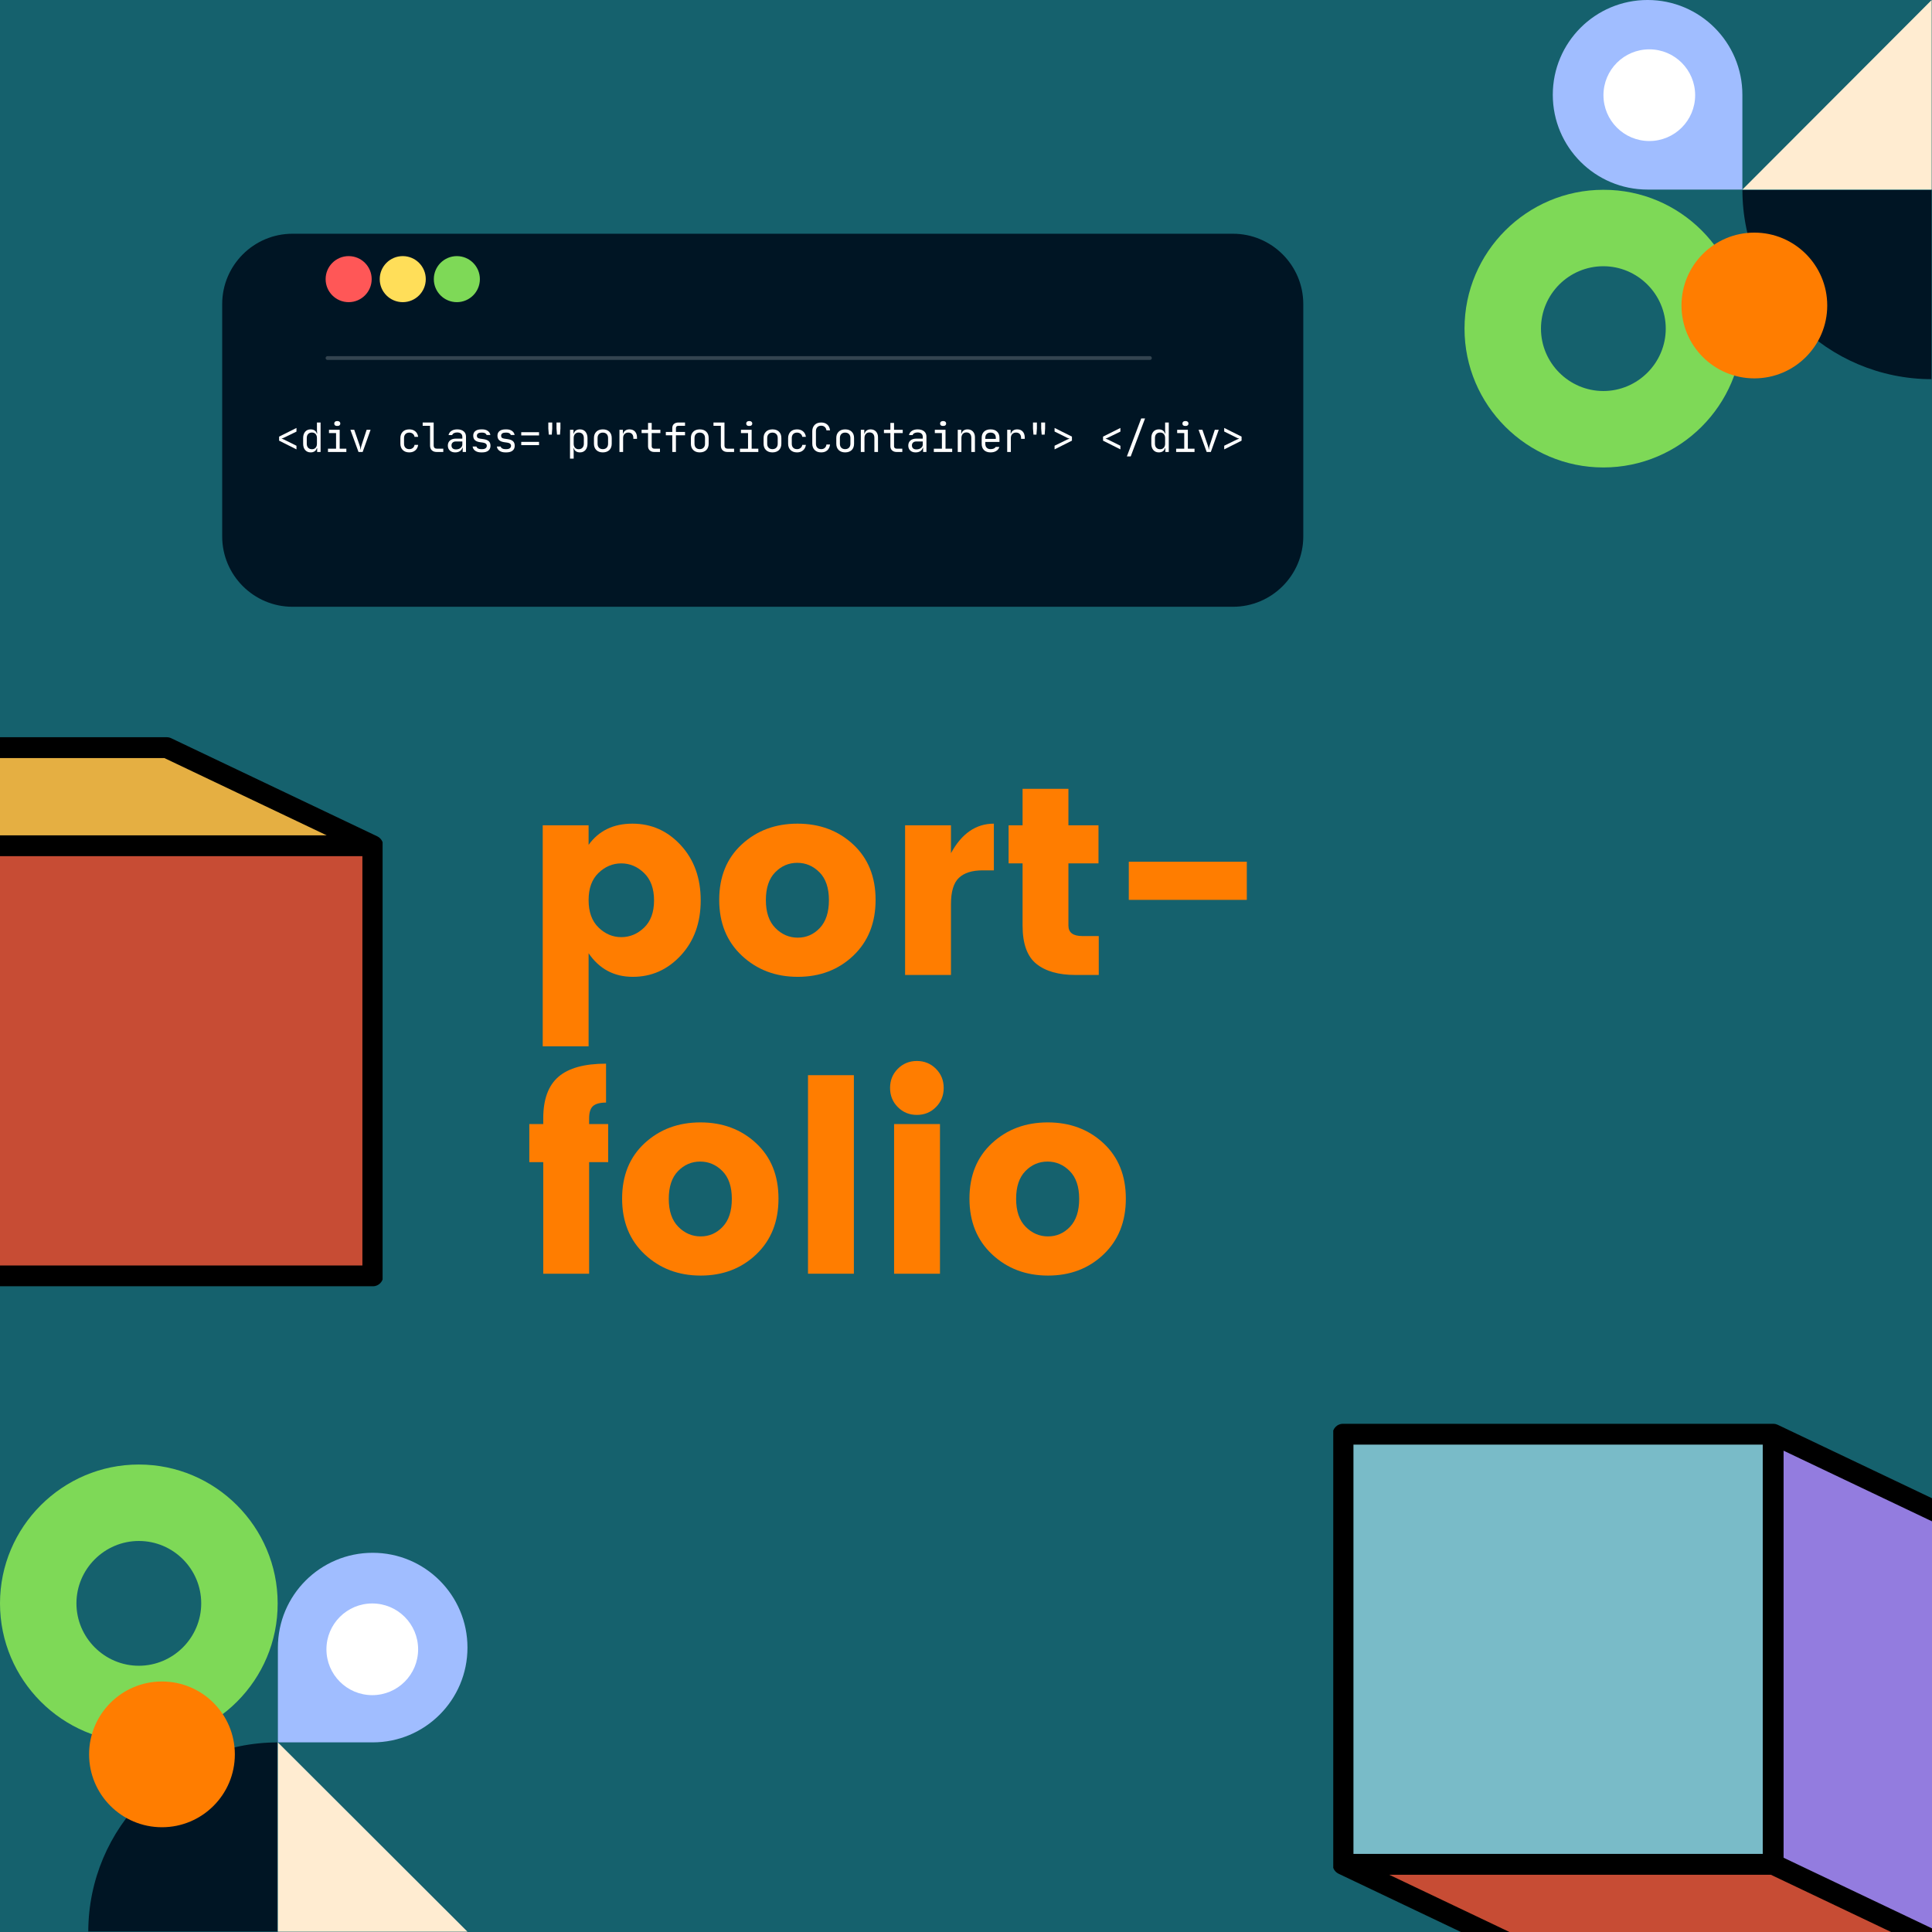 <svg xmlns="http://www.w3.org/2000/svg" xmlns:xlink="http://www.w3.org/1999/xlink" width="1080" zoomAndPan="magnify" viewBox="0 0 810 810" height="1080" preserveAspectRatio="xMidYMid meet" version="1.0"><defs><filter x="0%" y="0%" width="100%" height="100%" id="db1666d362"><feColorMatrix values="0 0 0 0 1 0 0 0 0 1 0 0 0 0 1 0 0 0 1 0" color-interpolation-filters="sRGB"/></filter><g/><clipPath id="bff72bc2d8"><path d="M 614.008 79.484 L 730.508 79.484 L 730.508 195.984 L 614.008 195.984 Z M 614.008 79.484 " clip-rule="nonzero"/></clipPath><clipPath id="71e90dd712"><path d="M 730.508 137.777 C 730.508 169.828 704.352 195.984 672.215 195.984 C 640.168 195.984 614.008 169.828 614.008 137.777 C 614.008 105.645 640.168 79.574 672.215 79.574 C 704.352 79.484 730.508 105.645 730.508 137.777 Z M 646.059 137.777 C 646.059 152.156 657.836 163.938 672.215 163.938 C 686.594 163.938 698.375 152.156 698.375 137.777 C 698.375 123.398 686.594 111.621 672.215 111.621 C 657.836 111.621 646.059 123.312 646.059 137.777 Z M 646.059 137.777 " clip-rule="nonzero"/></clipPath><clipPath id="8585093968"><path d="M 651.016 0 L 730.508 0 L 730.508 79.488 L 651.016 79.488 Z M 651.016 0 " clip-rule="nonzero"/></clipPath><clipPath id="fd5cf7b579"><path d="M 690.758 -0.004 C 668.809 -0.004 651.016 17.789 651.016 39.738 C 651.016 61.688 668.809 79.48 690.758 79.48 L 730.5 79.48 L 730.5 39.738 C 730.508 17.789 712.707 -0.004 690.758 -0.004 Z M 690.758 -0.004 " clip-rule="nonzero"/></clipPath><clipPath id="d6b55d7c98"><path d="M 730.508 79.711 L 809.777 79.711 L 809.777 158.977 L 730.508 158.977 Z M 730.508 79.711 " clip-rule="nonzero"/></clipPath><clipPath id="163884f648"><path d="M 730.508 0 L 809.871 0 L 809.871 79.484 L 730.508 79.484 Z M 730.508 0 " clip-rule="nonzero"/></clipPath><clipPath id="9e77e0bf7b"><path d="M 809.871 -0.008 L 809.871 79.484 L 730.508 79.484 Z M 809.871 -0.008 " clip-rule="nonzero"/></clipPath><clipPath id="c4f4bed8cd"><path d="M 672.258 20.684 L 710.699 20.684 L 710.699 59.125 L 672.258 59.125 Z M 672.258 20.684 " clip-rule="nonzero"/></clipPath><clipPath id="75d7044f53"><path d="M 672.258 39.906 C 672.258 50.52 680.863 59.125 691.48 59.125 C 702.094 59.125 710.699 50.52 710.699 39.906 C 710.699 29.289 702.094 20.684 691.48 20.684 C 680.863 20.684 672.258 29.289 672.258 39.906 Z M 672.258 39.906 " clip-rule="nonzero"/></clipPath><clipPath id="c15e2f00de"><path d="M 704.973 97.523 L 766.078 97.523 L 766.078 158.633 L 704.973 158.633 Z M 704.973 97.523 " clip-rule="nonzero"/></clipPath><clipPath id="7eb66374c6"><path d="M 704.973 128.078 C 704.973 144.953 718.648 158.633 735.523 158.633 C 752.398 158.633 766.078 144.953 766.078 128.078 C 766.078 111.203 752.398 97.523 735.523 97.523 C 718.648 97.523 704.973 111.203 704.973 128.078 Z M 704.973 128.078 " clip-rule="nonzero"/></clipPath><clipPath id="7cfbfc9b84"><path d="M 93.156 97.996 L 546.461 97.996 L 546.461 254.391 L 93.156 254.391 Z M 93.156 97.996 " clip-rule="nonzero"/></clipPath><clipPath id="ef479dd2c2"><path d="M 516.93 254.391 L 122.629 254.391 C 106.387 254.391 93.156 241.16 93.156 224.918 L 93.156 127.469 C 93.156 111.23 106.387 97.996 122.629 97.996 L 516.93 97.996 C 533.172 97.996 546.406 111.23 546.406 127.469 L 546.406 224.918 C 546.406 241.16 533.172 254.391 516.93 254.391 Z M 516.93 254.391 " clip-rule="nonzero"/></clipPath><mask id="ea37a4e2d2"><g filter="url(#db1666d362)"><rect x="-81" width="972" fill="#000000" y="-81" height="972" fill-opacity="0.2"/></g></mask><clipPath id="d444507fc2"><path d="M 0.32 0.281 L 347.359 0.281 L 347.359 1.961 L 0.32 1.961 Z M 0.32 0.281 " clip-rule="nonzero"/></clipPath><clipPath id="b3a0c1f52b"><rect x="0" width="348" y="0" height="2"/></clipPath><clipPath id="81ec128044"><path d="M 136.52 107.375 L 155.828 107.375 L 155.828 126.68 L 136.52 126.68 Z M 136.52 107.375 " clip-rule="nonzero"/></clipPath><clipPath id="e692f0f350"><path d="M 146.172 107.375 C 140.844 107.375 136.52 111.695 136.52 117.027 C 136.52 122.359 140.844 126.68 146.172 126.68 C 151.504 126.68 155.828 122.359 155.828 117.027 C 155.828 111.695 151.504 107.375 146.172 107.375 Z M 146.172 107.375 " clip-rule="nonzero"/></clipPath><clipPath id="27c00b3417"><path d="M 159.203 107.375 L 178.508 107.375 L 178.508 126.68 L 159.203 126.68 Z M 159.203 107.375 " clip-rule="nonzero"/></clipPath><clipPath id="d709fb9956"><path d="M 168.855 107.375 C 163.523 107.375 159.203 111.695 159.203 117.027 C 159.203 122.359 163.523 126.68 168.855 126.68 C 174.188 126.68 178.508 122.359 178.508 117.027 C 178.508 111.695 174.188 107.375 168.855 107.375 Z M 168.855 107.375 " clip-rule="nonzero"/></clipPath><clipPath id="a0a60f49e3"><path d="M 181.883 107.375 L 201.191 107.375 L 201.191 126.68 L 181.883 126.68 Z M 181.883 107.375 " clip-rule="nonzero"/></clipPath><clipPath id="4625fdabaf"><path d="M 191.539 107.375 C 186.207 107.375 181.883 111.695 181.883 117.027 C 181.883 122.359 186.207 126.68 191.539 126.68 C 196.867 126.68 201.191 122.359 201.191 117.027 C 201.191 111.695 196.867 107.375 191.539 107.375 Z M 191.539 107.375 " clip-rule="nonzero"/></clipPath><clipPath id="32b9a08c62"><path d="M 0 614.008 L 116.5 614.008 L 116.5 730.508 L 0 730.508 Z M 0 614.008 " clip-rule="nonzero"/></clipPath><clipPath id="9b5f235935"><path d="M 58.207 730.508 C 26.156 730.508 0 704.352 0 672.215 C 0 640.168 26.156 614.008 58.207 614.008 C 90.34 614.008 116.41 640.168 116.41 672.215 C 116.5 704.352 90.34 730.508 58.207 730.508 Z M 58.207 646.059 C 43.828 646.059 32.047 657.836 32.047 672.215 C 32.047 686.594 43.828 698.375 58.207 698.375 C 72.586 698.375 84.363 686.594 84.363 672.215 C 84.363 657.836 72.672 646.059 58.207 646.059 Z M 58.207 646.059 " clip-rule="nonzero"/></clipPath><clipPath id="997dc43b2d"><path d="M 116.496 651.016 L 195.988 651.016 L 195.988 730.508 L 116.496 730.508 Z M 116.496 651.016 " clip-rule="nonzero"/></clipPath><clipPath id="38d927b7b8"><path d="M 195.988 690.758 C 195.988 668.809 178.195 651.016 156.246 651.016 C 134.297 651.016 116.504 668.809 116.504 690.758 L 116.504 730.5 L 156.246 730.5 C 178.195 730.508 195.988 712.707 195.988 690.758 Z M 195.988 690.758 " clip-rule="nonzero"/></clipPath><clipPath id="863799b3d2"><path d="M 37.008 730.508 L 116.273 730.508 L 116.273 809.777 L 37.008 809.777 Z M 37.008 730.508 " clip-rule="nonzero"/></clipPath><clipPath id="86ca5c7565"><path d="M 116.5 730.508 L 196 730.508 L 196 809.871 L 116.5 809.871 Z M 116.5 730.508 " clip-rule="nonzero"/></clipPath><clipPath id="8e270d1fa1"><path d="M 195.992 809.871 L 116.5 809.871 L 116.5 730.508 Z M 195.992 809.871 " clip-rule="nonzero"/></clipPath><clipPath id="dbe7743ab8"><path d="M 136.859 672.258 L 175.301 672.258 L 175.301 710.699 L 136.859 710.699 Z M 136.859 672.258 " clip-rule="nonzero"/></clipPath><clipPath id="bf177c02c3"><path d="M 156.078 672.258 C 145.465 672.258 136.859 680.863 136.859 691.48 C 136.859 702.094 145.465 710.699 156.078 710.699 C 166.695 710.699 175.301 702.094 175.301 691.48 C 175.301 680.863 166.695 672.258 156.078 672.258 Z M 156.078 672.258 " clip-rule="nonzero"/></clipPath><clipPath id="77a9a89245"><path d="M 37.352 704.973 L 98.461 704.973 L 98.461 766.078 L 37.352 766.078 Z M 37.352 704.973 " clip-rule="nonzero"/></clipPath><clipPath id="ba47c080ca"><path d="M 67.906 704.973 C 51.031 704.973 37.352 718.648 37.352 735.523 C 37.352 752.398 51.031 766.078 67.906 766.078 C 84.781 766.078 98.461 752.398 98.461 735.523 C 98.461 718.648 84.781 704.973 67.906 704.973 Z M 67.906 704.973 " clip-rule="nonzero"/></clipPath><clipPath id="7fc48f4d92"><path d="M 558.969 596.945 L 810 596.945 L 810 810 L 558.969 810 Z M 558.969 596.945 " clip-rule="nonzero"/></clipPath><clipPath id="04fc6cbfb2"><path d="M 0 309.012 L 160.406 309.012 L 160.406 539.262 L 0 539.262 Z M 0 309.012 " clip-rule="nonzero"/></clipPath></defs><rect x="-81" width="972" fill="#ffffff" y="-81" height="972" fill-opacity="1"/><rect x="-81" width="972" fill="#15616d" y="-81" height="972" fill-opacity="1"/><g clip-path="url(#bff72bc2d8)"><g clip-path="url(#71e90dd712)"><path fill="#7ed957" d="M 614.008 195.984 L 614.008 79.484 L 730.508 79.484 L 730.508 195.984 Z M 614.008 195.984 " fill-opacity="1" fill-rule="nonzero"/></g></g><g clip-path="url(#8585093968)"><g clip-path="url(#fd5cf7b579)"><path fill="#a0bdff" d="M 651.016 -0.004 L 730.508 -0.004 L 730.508 79.488 L 651.016 79.488 Z M 651.016 -0.004 " fill-opacity="1" fill-rule="nonzero"/></g></g><g clip-path="url(#d6b55d7c98)"><path fill="#001524" d="M 730.508 79.488 C 730.508 123.387 766.098 158.977 810 158.977 L 810 79.488 Z M 730.508 79.488 " fill-opacity="1" fill-rule="nonzero"/></g><g clip-path="url(#163884f648)"><g clip-path="url(#9e77e0bf7b)"><path fill="#ffecd1" d="M 730.508 79.484 L 730.508 -0.039 L 809.871 -0.039 L 809.871 79.484 Z M 730.508 79.484 " fill-opacity="1" fill-rule="nonzero"/></g></g><g clip-path="url(#c4f4bed8cd)"><g clip-path="url(#75d7044f53)"><path fill="#ffffff" d="M 672.258 59.125 L 672.258 20.684 L 710.699 20.684 L 710.699 59.125 Z M 672.258 59.125 " fill-opacity="1" fill-rule="nonzero"/></g></g><g clip-path="url(#c15e2f00de)"><g clip-path="url(#7eb66374c6)"><path fill="#ff7d00" d="M 704.973 158.633 L 704.973 97.523 L 766.078 97.523 L 766.078 158.633 Z M 704.973 158.633 " fill-opacity="1" fill-rule="nonzero"/></g></g><g clip-path="url(#7cfbfc9b84)"><g clip-path="url(#ef479dd2c2)"><path fill="#001524" d="M 93.156 97.996 L 546.461 97.996 L 546.461 254.391 L 93.156 254.391 Z M 93.156 97.996 " fill-opacity="1" fill-rule="nonzero"/></g></g><g mask="url(#ea37a4e2d2)"><g transform="matrix(1, 0, 0, 1, 136, 149)"><g clip-path="url(#b3a0c1f52b)"><g clip-path="url(#d444507fc2)"><path stroke-linecap="round" transform="matrix(0.529, 0, 0, 0.529, 0.52, 0.321)" fill="none" stroke-linejoin="miter" d="M 1.498 1.496 L 653.281 1.496 " stroke="#ffffff" stroke-width="3" stroke-opacity="1" stroke-miterlimit="4"/></g></g></g></g><g clip-path="url(#81ec128044)"><g clip-path="url(#e692f0f350)"><path fill="#ff5757" d="M 136.52 107.375 L 155.828 107.375 L 155.828 126.68 L 136.52 126.68 Z M 136.52 107.375 " fill-opacity="1" fill-rule="nonzero"/></g></g><g clip-path="url(#27c00b3417)"><g clip-path="url(#d709fb9956)"><path fill="#ffde59" d="M 159.203 107.375 L 178.508 107.375 L 178.508 126.68 L 159.203 126.68 Z M 159.203 107.375 " fill-opacity="1" fill-rule="nonzero"/></g></g><g clip-path="url(#a0a60f49e3)"><g clip-path="url(#4625fdabaf)"><path fill="#7ed957" d="M 181.883 107.375 L 201.191 107.375 L 201.191 126.68 L 181.883 126.68 Z M 181.883 107.375 " fill-opacity="1" fill-rule="nonzero"/></g></g><g fill="#ffffff" fill-opacity="1"><g transform="translate(105.416, 189.496)"><g/></g></g><g fill="#ffffff" fill-opacity="1"><g transform="translate(115.578, 189.496)"><g><path d="M 1.438 -6.438 L 8.719 -10.078 L 8.719 -8.547 L 3.469 -6 C 3.332 -5.926 3.207 -5.867 3.094 -5.828 C 2.988 -5.785 2.895 -5.75 2.812 -5.719 C 2.707 -5.688 2.617 -5.664 2.547 -5.656 L 2.547 -5.531 C 2.617 -5.52 2.707 -5.504 2.812 -5.484 C 2.895 -5.461 2.988 -5.426 3.094 -5.375 C 3.207 -5.332 3.332 -5.281 3.469 -5.219 L 8.719 -2.609 L 8.719 -1.094 L 1.438 -4.75 Z M 1.438 -6.438 "/></g></g></g><g fill="#ffffff" fill-opacity="1"><g transform="translate(125.738, 189.496)"><g><path d="M 1.359 -5.844 C 1.359 -6.406 1.43 -6.91 1.578 -7.359 C 1.734 -7.816 1.945 -8.203 2.219 -8.516 C 2.488 -8.828 2.816 -9.066 3.203 -9.234 C 3.586 -9.398 4.016 -9.484 4.484 -9.484 C 5.172 -9.484 5.738 -9.328 6.188 -9.016 C 6.645 -8.703 6.945 -8.266 7.094 -7.703 L 7.234 -7.703 C 7.223 -7.898 7.211 -8.094 7.203 -8.281 C 7.18 -8.445 7.164 -8.625 7.156 -8.812 C 7.145 -9 7.141 -9.164 7.141 -9.312 L 7.141 -12.359 L 8.672 -12.359 L 8.672 0 L 7.234 0 L 7.234 -1.609 L 7.094 -1.609 C 6.945 -1.047 6.645 -0.609 6.188 -0.297 C 5.738 0.016 5.172 0.172 4.484 0.172 C 4.016 0.172 3.586 0.086 3.203 -0.078 C 2.816 -0.254 2.488 -0.492 2.219 -0.797 C 1.945 -1.109 1.734 -1.488 1.578 -1.938 C 1.43 -2.395 1.359 -2.906 1.359 -3.469 Z M 5.062 -1.156 C 5.695 -1.156 6.203 -1.363 6.578 -1.781 C 6.953 -2.195 7.141 -2.758 7.141 -3.469 L 7.141 -5.844 C 7.141 -6.551 6.953 -7.113 6.578 -7.531 C 6.203 -7.945 5.695 -8.156 5.062 -8.156 C 4.375 -8.156 3.836 -7.953 3.453 -7.547 C 3.066 -7.141 2.875 -6.57 2.875 -5.844 L 2.875 -3.469 C 2.875 -2.758 3.066 -2.195 3.453 -1.781 C 3.848 -1.363 4.383 -1.156 5.062 -1.156 Z M 5.062 -1.156 "/></g></g></g><g fill="#ffffff" fill-opacity="1"><g transform="translate(135.898, 189.496)"><g><path d="M 1.609 0 L 1.609 -1.391 L 5 -1.391 L 5 -7.922 L 2.031 -7.922 L 2.031 -9.312 L 6.516 -9.312 L 6.516 -1.391 L 9.312 -1.391 L 9.312 0 Z M 5.328 -12.953 L 5.672 -12.953 C 6.004 -12.953 6.27 -12.852 6.469 -12.656 C 6.676 -12.469 6.781 -12.223 6.781 -11.922 C 6.781 -11.617 6.676 -11.375 6.469 -11.188 C 6.27 -11.008 6.004 -10.922 5.672 -10.922 L 5.328 -10.922 C 5.004 -10.922 4.738 -11.008 4.531 -11.188 C 4.332 -11.363 4.234 -11.609 4.234 -11.922 C 4.234 -12.223 4.332 -12.469 4.531 -12.656 C 4.738 -12.852 5.004 -12.953 5.328 -12.953 Z M 5.328 -12.953 "/></g></g></g><g fill="#ffffff" fill-opacity="1"><g transform="translate(146.058, 189.496)"><g><path d="M 0.844 -9.312 L 2.453 -9.312 L 4.719 -2.734 C 4.812 -2.473 4.879 -2.242 4.922 -2.047 C 4.973 -1.848 5.008 -1.68 5.031 -1.547 C 5.051 -1.367 5.062 -1.219 5.062 -1.094 L 5.219 -1.094 C 5.207 -1.219 5.211 -1.367 5.234 -1.547 C 5.254 -1.68 5.281 -1.848 5.312 -2.047 C 5.352 -2.242 5.414 -2.473 5.5 -2.734 L 7.656 -9.312 L 9.312 -9.312 L 5.984 0 L 4.25 0 Z M 0.844 -9.312 "/></g></g></g><g fill="#ffffff" fill-opacity="1"><g transform="translate(156.218, 189.496)"><g/></g></g><g fill="#ffffff" fill-opacity="1"><g transform="translate(166.378, 189.496)"><g><path d="M 5.219 0.172 C 4.645 0.172 4.129 0.086 3.672 -0.078 C 3.211 -0.254 2.82 -0.5 2.5 -0.812 C 2.176 -1.125 1.926 -1.504 1.75 -1.953 C 1.57 -2.41 1.484 -2.914 1.484 -3.469 L 1.484 -5.844 C 1.484 -6.395 1.57 -6.895 1.75 -7.344 C 1.926 -7.801 2.176 -8.188 2.5 -8.5 C 2.82 -8.82 3.211 -9.066 3.672 -9.234 C 4.129 -9.398 4.645 -9.484 5.219 -9.484 C 6.25 -9.484 7.094 -9.203 7.75 -8.641 C 8.406 -8.086 8.801 -7.32 8.938 -6.344 L 7.422 -6.344 C 7.336 -6.895 7.094 -7.328 6.688 -7.641 C 6.289 -7.961 5.801 -8.125 5.219 -8.125 C 4.539 -8.125 4.004 -7.922 3.609 -7.516 C 3.211 -7.109 3.016 -6.551 3.016 -5.844 L 3.016 -3.469 C 3.016 -2.758 3.207 -2.203 3.594 -1.797 C 3.988 -1.391 4.531 -1.188 5.219 -1.188 C 5.801 -1.188 6.289 -1.348 6.688 -1.672 C 7.094 -1.992 7.336 -2.426 7.422 -2.969 L 8.938 -2.969 C 8.789 -1.977 8.383 -1.207 7.719 -0.656 C 7.062 -0.102 6.227 0.172 5.219 0.172 Z M 5.219 0.172 "/></g></g></g><g fill="#ffffff" fill-opacity="1"><g transform="translate(176.538, 189.496)"><g><path d="M 5.281 -12.359 L 5.281 -2.703 C 5.281 -2.285 5.395 -1.961 5.625 -1.734 C 5.852 -1.504 6.164 -1.391 6.562 -1.391 L 9.312 -1.391 L 9.312 0 L 6.562 0 C 5.688 0 5 -0.238 4.5 -0.719 C 4.008 -1.195 3.766 -1.859 3.766 -2.703 L 3.766 -10.969 L 0.672 -10.969 L 0.672 -12.359 Z M 5.281 -12.359 "/></g></g></g><g fill="#ffffff" fill-opacity="1"><g transform="translate(186.698, 189.496)"><g><path d="M 1.062 -2.703 C 1.062 -3.148 1.141 -3.551 1.297 -3.906 C 1.453 -4.258 1.672 -4.562 1.953 -4.812 C 2.242 -5.062 2.594 -5.254 3 -5.391 C 3.406 -5.523 3.863 -5.594 4.375 -5.594 L 7.141 -5.594 L 7.141 -6.344 C 7.141 -6.926 6.953 -7.379 6.578 -7.703 C 6.203 -8.023 5.66 -8.188 4.953 -8.188 C 4.43 -8.188 3.984 -8.086 3.609 -7.891 C 3.242 -7.703 3 -7.438 2.875 -7.094 L 1.359 -7.094 C 1.516 -7.832 1.914 -8.414 2.562 -8.844 C 3.219 -9.27 4.023 -9.484 4.984 -9.484 C 6.129 -9.484 7.031 -9.211 7.688 -8.672 C 8.344 -8.141 8.672 -7.395 8.672 -6.438 L 8.672 0 L 7.281 0 L 7.281 -1.781 L 7.141 -1.781 C 6.992 -1.176 6.648 -0.695 6.109 -0.344 C 5.566 0 4.906 0.172 4.125 0.172 C 3.195 0.172 2.453 -0.086 1.891 -0.609 C 1.336 -1.129 1.062 -1.828 1.062 -2.703 Z M 4.469 -1.078 C 4.852 -1.078 5.207 -1.129 5.531 -1.234 C 5.863 -1.336 6.145 -1.484 6.375 -1.672 C 6.613 -1.859 6.801 -2.07 6.938 -2.312 C 7.07 -2.562 7.141 -2.836 7.141 -3.141 L 7.141 -4.406 L 4.406 -4.406 C 3.844 -4.406 3.398 -4.254 3.078 -3.953 C 2.754 -3.66 2.594 -3.258 2.594 -2.75 C 2.594 -2.227 2.754 -1.816 3.078 -1.516 C 3.41 -1.223 3.875 -1.078 4.469 -1.078 Z M 4.469 -1.078 "/></g></g></g><g fill="#ffffff" fill-opacity="1"><g transform="translate(196.858, 189.496)"><g><path d="M 4.828 0.172 C 3.848 0.172 3.035 -0.051 2.391 -0.5 C 1.754 -0.945 1.391 -1.539 1.297 -2.281 L 2.906 -2.281 C 2.977 -1.957 3.188 -1.691 3.531 -1.484 C 3.883 -1.285 4.316 -1.188 4.828 -1.188 L 5.297 -1.188 C 5.91 -1.188 6.383 -1.312 6.719 -1.562 C 7.062 -1.82 7.234 -2.164 7.234 -2.594 C 7.234 -3.32 6.711 -3.766 5.672 -3.922 L 4.266 -4.125 C 3.348 -4.27 2.664 -4.562 2.219 -5 C 1.77 -5.438 1.547 -6.051 1.547 -6.844 C 1.547 -7.676 1.836 -8.32 2.422 -8.781 C 3.016 -9.25 3.844 -9.484 4.906 -9.484 L 5.391 -9.484 C 5.836 -9.484 6.254 -9.426 6.641 -9.312 C 7.023 -9.195 7.363 -9.035 7.656 -8.828 C 7.945 -8.617 8.188 -8.367 8.375 -8.078 C 8.562 -7.797 8.68 -7.477 8.734 -7.125 L 7.125 -7.125 C 7.062 -7.426 6.867 -7.664 6.547 -7.844 C 6.234 -8.031 5.848 -8.125 5.391 -8.125 L 4.906 -8.125 C 4.332 -8.125 3.883 -8.008 3.562 -7.781 C 3.238 -7.562 3.078 -7.227 3.078 -6.781 C 3.078 -6.414 3.188 -6.141 3.406 -5.953 C 3.633 -5.766 3.992 -5.641 4.484 -5.578 L 5.891 -5.375 C 6.898 -5.227 7.633 -4.93 8.094 -4.484 C 8.551 -4.047 8.781 -3.422 8.781 -2.609 C 8.781 -1.734 8.477 -1.051 7.875 -0.562 C 7.27 -0.07 6.41 0.172 5.297 0.172 Z M 4.828 0.172 "/></g></g></g><g fill="#ffffff" fill-opacity="1"><g transform="translate(207.018, 189.496)"><g><path d="M 4.828 0.172 C 3.848 0.172 3.035 -0.051 2.391 -0.5 C 1.754 -0.945 1.391 -1.539 1.297 -2.281 L 2.906 -2.281 C 2.977 -1.957 3.188 -1.691 3.531 -1.484 C 3.883 -1.285 4.316 -1.188 4.828 -1.188 L 5.297 -1.188 C 5.91 -1.188 6.383 -1.312 6.719 -1.562 C 7.062 -1.82 7.234 -2.164 7.234 -2.594 C 7.234 -3.32 6.711 -3.766 5.672 -3.922 L 4.266 -4.125 C 3.348 -4.27 2.664 -4.562 2.219 -5 C 1.77 -5.438 1.547 -6.051 1.547 -6.844 C 1.547 -7.676 1.836 -8.32 2.422 -8.781 C 3.016 -9.25 3.844 -9.484 4.906 -9.484 L 5.391 -9.484 C 5.836 -9.484 6.254 -9.426 6.641 -9.312 C 7.023 -9.195 7.363 -9.035 7.656 -8.828 C 7.945 -8.617 8.188 -8.367 8.375 -8.078 C 8.562 -7.797 8.68 -7.477 8.734 -7.125 L 7.125 -7.125 C 7.062 -7.426 6.867 -7.664 6.547 -7.844 C 6.234 -8.031 5.848 -8.125 5.391 -8.125 L 4.906 -8.125 C 4.332 -8.125 3.883 -8.008 3.562 -7.781 C 3.238 -7.562 3.078 -7.227 3.078 -6.781 C 3.078 -6.414 3.188 -6.141 3.406 -5.953 C 3.633 -5.766 3.992 -5.641 4.484 -5.578 L 5.891 -5.375 C 6.898 -5.227 7.633 -4.93 8.094 -4.484 C 8.551 -4.047 8.781 -3.422 8.781 -2.609 C 8.781 -1.734 8.477 -1.051 7.875 -0.562 C 7.27 -0.07 6.41 0.172 5.297 0.172 Z M 4.828 0.172 "/></g></g></g><g fill="#ffffff" fill-opacity="1"><g transform="translate(217.178, 189.496)"><g><path d="M 1.359 -4.234 L 8.812 -4.234 L 8.812 -2.875 L 1.359 -2.875 Z M 1.359 -6.938 L 1.359 -8.297 L 8.812 -8.297 L 8.812 -6.938 Z M 1.359 -6.938 "/></g></g></g><g fill="#ffffff" fill-opacity="1"><g transform="translate(227.338, 189.496)"><g><path d="M 5.984 -12.359 L 7.625 -12.359 L 7.625 -9.828 L 7.438 -7.281 L 6.188 -7.281 L 5.984 -9.828 Z M 2.547 -9.828 L 2.547 -12.359 L 4.188 -12.359 L 4.188 -9.828 L 4 -7.281 L 2.75 -7.281 Z M 2.547 -9.828 "/></g></g></g><g fill="#ffffff" fill-opacity="1"><g transform="translate(237.498, 189.496)"><g><path d="M 2.938 -9.312 L 2.938 -7.703 L 3.062 -7.703 C 3.207 -8.266 3.504 -8.703 3.953 -9.016 C 4.41 -9.328 4.984 -9.484 5.672 -9.484 C 6.148 -9.484 6.578 -9.398 6.953 -9.234 C 7.336 -9.066 7.664 -8.828 7.938 -8.516 C 8.207 -8.203 8.422 -7.816 8.578 -7.359 C 8.734 -6.91 8.812 -6.406 8.812 -5.844 L 8.812 -3.469 C 8.812 -2.906 8.734 -2.395 8.578 -1.938 C 8.422 -1.488 8.207 -1.109 7.938 -0.797 C 7.664 -0.492 7.336 -0.254 6.953 -0.078 C 6.578 0.086 6.148 0.172 5.672 0.172 C 4.984 0.172 4.41 0.016 3.953 -0.297 C 3.504 -0.609 3.207 -1.047 3.062 -1.609 L 2.938 -1.609 C 2.945 -1.422 2.961 -1.227 2.984 -1.031 C 2.992 -0.863 3 -0.688 3 -0.5 C 3.008 -0.32 3.016 -0.156 3.016 0 L 3.016 2.797 L 1.484 2.797 L 1.484 -9.312 Z M 3.016 -3.469 C 3.016 -2.758 3.203 -2.195 3.578 -1.781 C 3.961 -1.363 4.469 -1.156 5.094 -1.156 C 5.77 -1.156 6.301 -1.363 6.688 -1.781 C 7.082 -2.195 7.281 -2.758 7.281 -3.469 L 7.281 -5.844 C 7.281 -6.57 7.086 -7.141 6.703 -7.547 C 6.316 -7.953 5.781 -8.156 5.094 -8.156 C 4.469 -8.156 3.961 -7.945 3.578 -7.531 C 3.203 -7.113 3.016 -6.551 3.016 -5.844 Z M 3.016 -3.469 "/></g></g></g><g fill="#ffffff" fill-opacity="1"><g transform="translate(247.658, 189.496)"><g><path d="M 2.875 -3.469 C 2.875 -2.758 3.066 -2.203 3.453 -1.797 C 3.848 -1.391 4.391 -1.188 5.078 -1.188 C 5.754 -1.188 6.289 -1.391 6.688 -1.797 C 7.082 -2.203 7.281 -2.758 7.281 -3.469 L 7.281 -5.844 C 7.281 -6.551 7.082 -7.109 6.688 -7.516 C 6.289 -7.922 5.754 -8.125 5.078 -8.125 C 4.398 -8.125 3.863 -7.922 3.469 -7.516 C 3.07 -7.109 2.875 -6.551 2.875 -5.844 Z M 1.359 -5.844 C 1.359 -6.406 1.441 -6.91 1.609 -7.359 C 1.785 -7.805 2.035 -8.188 2.359 -8.5 C 2.68 -8.82 3.07 -9.066 3.531 -9.234 C 3.988 -9.398 4.504 -9.484 5.078 -9.484 C 6.234 -9.484 7.145 -9.16 7.812 -8.516 C 8.477 -7.867 8.812 -6.984 8.812 -5.859 L 8.812 -3.469 C 8.812 -2.906 8.723 -2.395 8.547 -1.938 C 8.379 -1.488 8.133 -1.109 7.812 -0.797 C 7.488 -0.492 7.094 -0.254 6.625 -0.078 C 6.164 0.086 5.648 0.172 5.078 0.172 C 4.504 0.172 3.988 0.086 3.531 -0.078 C 3.07 -0.254 2.68 -0.5 2.359 -0.812 C 2.035 -1.125 1.785 -1.504 1.609 -1.953 C 1.441 -2.41 1.359 -2.914 1.359 -3.469 Z M 1.359 -5.844 "/></g></g></g><g fill="#ffffff" fill-opacity="1"><g transform="translate(257.818, 189.496)"><g><path d="M 1.891 -9.312 L 3.344 -9.312 L 3.344 -7.703 L 3.469 -7.703 C 3.613 -8.254 3.914 -8.688 4.375 -9 C 4.844 -9.32 5.414 -9.484 6.094 -9.484 C 7.082 -9.484 7.852 -9.176 8.406 -8.562 C 8.969 -7.945 9.25 -7.102 9.25 -6.031 L 9.25 -5.5 L 7.719 -5.5 L 7.719 -5.844 C 7.719 -6.57 7.535 -7.133 7.172 -7.531 C 6.805 -7.938 6.285 -8.141 5.609 -8.141 C 4.941 -8.141 4.41 -7.93 4.016 -7.516 C 3.617 -7.109 3.422 -6.551 3.422 -5.844 L 3.422 0 L 1.891 0 Z M 1.891 -9.312 "/></g></g></g><g fill="#ffffff" fill-opacity="1"><g transform="translate(267.978, 189.496)"><g><path d="M 1.016 -9.312 L 3.719 -9.312 L 3.719 -12.188 L 5.25 -12.188 L 5.25 -9.312 L 8.891 -9.312 L 8.891 -7.922 L 5.25 -7.922 L 5.25 -2.406 C 5.25 -2.094 5.348 -1.844 5.547 -1.656 C 5.742 -1.477 6.008 -1.391 6.344 -1.391 L 8.719 -1.391 L 8.719 0 L 6.344 0 C 5.551 0 4.914 -0.219 4.438 -0.656 C 3.957 -1.102 3.719 -1.688 3.719 -2.406 L 3.719 -7.922 L 1.016 -7.922 Z M 1.016 -9.312 "/></g></g></g><g fill="#ffffff" fill-opacity="1"><g transform="translate(278.138, 189.496)"><g><path d="M 1.016 -7 L 1.016 -8.391 L 3.719 -8.391 L 3.719 -10 C 3.719 -10.738 3.945 -11.316 4.406 -11.734 C 4.875 -12.148 5.516 -12.359 6.328 -12.359 L 9.062 -12.359 L 9.062 -10.969 L 6.328 -10.969 C 5.609 -10.969 5.25 -10.645 5.25 -10 L 5.25 -8.391 L 9.062 -8.391 L 9.062 -7 L 5.25 -7 L 5.25 0 L 3.719 0 L 3.719 -7 Z M 1.016 -7 "/></g></g></g><g fill="#ffffff" fill-opacity="1"><g transform="translate(288.298, 189.496)"><g><path d="M 2.875 -3.469 C 2.875 -2.758 3.066 -2.203 3.453 -1.797 C 3.848 -1.391 4.391 -1.188 5.078 -1.188 C 5.754 -1.188 6.289 -1.391 6.688 -1.797 C 7.082 -2.203 7.281 -2.758 7.281 -3.469 L 7.281 -5.844 C 7.281 -6.551 7.082 -7.109 6.688 -7.516 C 6.289 -7.922 5.754 -8.125 5.078 -8.125 C 4.398 -8.125 3.863 -7.922 3.469 -7.516 C 3.07 -7.109 2.875 -6.551 2.875 -5.844 Z M 1.359 -5.844 C 1.359 -6.406 1.441 -6.91 1.609 -7.359 C 1.785 -7.805 2.035 -8.188 2.359 -8.5 C 2.68 -8.82 3.07 -9.066 3.531 -9.234 C 3.988 -9.398 4.504 -9.484 5.078 -9.484 C 6.234 -9.484 7.145 -9.16 7.812 -8.516 C 8.477 -7.867 8.812 -6.984 8.812 -5.859 L 8.812 -3.469 C 8.812 -2.906 8.723 -2.395 8.547 -1.938 C 8.379 -1.488 8.133 -1.109 7.812 -0.797 C 7.488 -0.492 7.094 -0.254 6.625 -0.078 C 6.164 0.086 5.648 0.172 5.078 0.172 C 4.504 0.172 3.988 0.086 3.531 -0.078 C 3.07 -0.254 2.68 -0.5 2.359 -0.812 C 2.035 -1.125 1.785 -1.504 1.609 -1.953 C 1.441 -2.41 1.359 -2.914 1.359 -3.469 Z M 1.359 -5.844 "/></g></g></g><g fill="#ffffff" fill-opacity="1"><g transform="translate(298.458, 189.496)"><g><path d="M 5.281 -12.359 L 5.281 -2.703 C 5.281 -2.285 5.395 -1.961 5.625 -1.734 C 5.852 -1.504 6.164 -1.391 6.562 -1.391 L 9.312 -1.391 L 9.312 0 L 6.562 0 C 5.688 0 5 -0.238 4.5 -0.719 C 4.008 -1.195 3.766 -1.859 3.766 -2.703 L 3.766 -10.969 L 0.672 -10.969 L 0.672 -12.359 Z M 5.281 -12.359 "/></g></g></g><g fill="#ffffff" fill-opacity="1"><g transform="translate(308.618, 189.496)"><g><path d="M 1.609 0 L 1.609 -1.391 L 5 -1.391 L 5 -7.922 L 2.031 -7.922 L 2.031 -9.312 L 6.516 -9.312 L 6.516 -1.391 L 9.312 -1.391 L 9.312 0 Z M 5.328 -12.953 L 5.672 -12.953 C 6.004 -12.953 6.27 -12.852 6.469 -12.656 C 6.676 -12.469 6.781 -12.223 6.781 -11.922 C 6.781 -11.617 6.676 -11.375 6.469 -11.188 C 6.27 -11.008 6.004 -10.922 5.672 -10.922 L 5.328 -10.922 C 5.004 -10.922 4.738 -11.008 4.531 -11.188 C 4.332 -11.363 4.234 -11.609 4.234 -11.922 C 4.234 -12.223 4.332 -12.469 4.531 -12.656 C 4.738 -12.852 5.004 -12.953 5.328 -12.953 Z M 5.328 -12.953 "/></g></g></g><g fill="#ffffff" fill-opacity="1"><g transform="translate(318.778, 189.496)"><g><path d="M 2.875 -3.469 C 2.875 -2.758 3.066 -2.203 3.453 -1.797 C 3.848 -1.391 4.391 -1.188 5.078 -1.188 C 5.754 -1.188 6.289 -1.391 6.688 -1.797 C 7.082 -2.203 7.281 -2.758 7.281 -3.469 L 7.281 -5.844 C 7.281 -6.551 7.082 -7.109 6.688 -7.516 C 6.289 -7.922 5.754 -8.125 5.078 -8.125 C 4.398 -8.125 3.863 -7.922 3.469 -7.516 C 3.07 -7.109 2.875 -6.551 2.875 -5.844 Z M 1.359 -5.844 C 1.359 -6.406 1.441 -6.91 1.609 -7.359 C 1.785 -7.805 2.035 -8.188 2.359 -8.5 C 2.68 -8.82 3.07 -9.066 3.531 -9.234 C 3.988 -9.398 4.504 -9.484 5.078 -9.484 C 6.234 -9.484 7.145 -9.16 7.812 -8.516 C 8.477 -7.867 8.812 -6.984 8.812 -5.859 L 8.812 -3.469 C 8.812 -2.906 8.723 -2.395 8.547 -1.938 C 8.379 -1.488 8.133 -1.109 7.812 -0.797 C 7.488 -0.492 7.094 -0.254 6.625 -0.078 C 6.164 0.086 5.648 0.172 5.078 0.172 C 4.504 0.172 3.988 0.086 3.531 -0.078 C 3.07 -0.254 2.68 -0.5 2.359 -0.812 C 2.035 -1.125 1.785 -1.504 1.609 -1.953 C 1.441 -2.41 1.359 -2.914 1.359 -3.469 Z M 1.359 -5.844 "/></g></g></g><g fill="#ffffff" fill-opacity="1"><g transform="translate(328.939, 189.496)"><g><path d="M 5.219 0.172 C 4.645 0.172 4.129 0.086 3.672 -0.078 C 3.211 -0.254 2.82 -0.5 2.5 -0.812 C 2.176 -1.125 1.926 -1.504 1.75 -1.953 C 1.57 -2.41 1.484 -2.914 1.484 -3.469 L 1.484 -5.844 C 1.484 -6.395 1.57 -6.895 1.75 -7.344 C 1.926 -7.801 2.176 -8.188 2.5 -8.5 C 2.82 -8.82 3.211 -9.066 3.672 -9.234 C 4.129 -9.398 4.645 -9.484 5.219 -9.484 C 6.25 -9.484 7.094 -9.203 7.75 -8.641 C 8.406 -8.086 8.801 -7.32 8.938 -6.344 L 7.422 -6.344 C 7.336 -6.895 7.094 -7.328 6.688 -7.641 C 6.289 -7.961 5.801 -8.125 5.219 -8.125 C 4.539 -8.125 4.004 -7.922 3.609 -7.516 C 3.211 -7.109 3.016 -6.551 3.016 -5.844 L 3.016 -3.469 C 3.016 -2.758 3.207 -2.203 3.594 -1.797 C 3.988 -1.391 4.531 -1.188 5.219 -1.188 C 5.801 -1.188 6.289 -1.348 6.688 -1.672 C 7.094 -1.992 7.336 -2.426 7.422 -2.969 L 8.938 -2.969 C 8.789 -1.977 8.383 -1.207 7.719 -0.656 C 7.062 -0.102 6.227 0.172 5.219 0.172 Z M 5.219 0.172 "/></g></g></g><g fill="#ffffff" fill-opacity="1"><g transform="translate(339.099, 189.496)"><g><path d="M 5.188 -12.359 C 6.25 -12.359 7.102 -12.066 7.75 -11.484 C 8.395 -10.91 8.781 -10.102 8.906 -9.062 L 7.391 -9.062 C 7.316 -9.664 7.082 -10.141 6.688 -10.484 C 6.301 -10.836 5.801 -11.016 5.188 -11.016 C 4.508 -11.016 3.973 -10.812 3.578 -10.406 C 3.18 -10 2.984 -9.438 2.984 -8.719 L 2.984 -3.469 C 2.984 -2.758 3.176 -2.203 3.562 -1.797 C 3.957 -1.391 4.5 -1.188 5.188 -1.188 C 5.801 -1.188 6.301 -1.359 6.688 -1.703 C 7.082 -2.047 7.316 -2.523 7.391 -3.141 L 8.906 -3.141 C 8.781 -2.098 8.395 -1.285 7.75 -0.703 C 7.102 -0.117 6.25 0.172 5.188 0.172 C 4.602 0.172 4.082 0.086 3.625 -0.078 C 3.176 -0.254 2.789 -0.5 2.469 -0.812 C 2.145 -1.125 1.895 -1.504 1.719 -1.953 C 1.539 -2.41 1.453 -2.914 1.453 -3.469 L 1.453 -8.719 C 1.453 -9.27 1.539 -9.77 1.719 -10.219 C 1.895 -10.676 2.145 -11.062 2.469 -11.375 C 2.789 -11.695 3.176 -11.941 3.625 -12.109 C 4.082 -12.273 4.602 -12.359 5.188 -12.359 Z M 5.188 -12.359 "/></g></g></g><g fill="#ffffff" fill-opacity="1"><g transform="translate(349.259, 189.496)"><g><path d="M 2.875 -3.469 C 2.875 -2.758 3.066 -2.203 3.453 -1.797 C 3.848 -1.391 4.391 -1.188 5.078 -1.188 C 5.754 -1.188 6.289 -1.391 6.688 -1.797 C 7.082 -2.203 7.281 -2.758 7.281 -3.469 L 7.281 -5.844 C 7.281 -6.551 7.082 -7.109 6.688 -7.516 C 6.289 -7.922 5.754 -8.125 5.078 -8.125 C 4.398 -8.125 3.863 -7.922 3.469 -7.516 C 3.07 -7.109 2.875 -6.551 2.875 -5.844 Z M 1.359 -5.844 C 1.359 -6.406 1.441 -6.91 1.609 -7.359 C 1.785 -7.805 2.035 -8.188 2.359 -8.5 C 2.68 -8.82 3.07 -9.066 3.531 -9.234 C 3.988 -9.398 4.504 -9.484 5.078 -9.484 C 6.234 -9.484 7.145 -9.16 7.812 -8.516 C 8.477 -7.867 8.812 -6.984 8.812 -5.859 L 8.812 -3.469 C 8.812 -2.906 8.723 -2.395 8.547 -1.938 C 8.379 -1.488 8.133 -1.109 7.812 -0.797 C 7.488 -0.492 7.094 -0.254 6.625 -0.078 C 6.164 0.086 5.648 0.172 5.078 0.172 C 4.504 0.172 3.988 0.086 3.531 -0.078 C 3.07 -0.254 2.68 -0.5 2.359 -0.812 C 2.035 -1.125 1.785 -1.504 1.609 -1.953 C 1.441 -2.41 1.359 -2.914 1.359 -3.469 Z M 1.359 -5.844 "/></g></g></g><g fill="#ffffff" fill-opacity="1"><g transform="translate(359.419, 189.496)"><g><path d="M 1.484 0 L 1.484 -9.312 L 2.938 -9.312 L 2.938 -7.703 L 3.062 -7.703 C 3.207 -8.266 3.504 -8.703 3.953 -9.016 C 4.398 -9.328 4.957 -9.484 5.625 -9.484 C 6.082 -9.484 6.5 -9.406 6.875 -9.25 C 7.258 -9.094 7.582 -8.867 7.844 -8.578 C 8.113 -8.285 8.32 -7.938 8.469 -7.531 C 8.613 -7.133 8.688 -6.691 8.688 -6.203 L 8.688 0 L 7.172 0 L 7.172 -5.938 C 7.172 -6.656 6.988 -7.211 6.625 -7.609 C 6.258 -8.004 5.754 -8.203 5.109 -8.203 C 4.473 -8.203 3.961 -7.988 3.578 -7.562 C 3.203 -7.133 3.016 -6.562 3.016 -5.844 L 3.016 0 Z M 1.484 0 "/></g></g></g><g fill="#ffffff" fill-opacity="1"><g transform="translate(369.579, 189.496)"><g><path d="M 1.016 -9.312 L 3.719 -9.312 L 3.719 -12.188 L 5.25 -12.188 L 5.25 -9.312 L 8.891 -9.312 L 8.891 -7.922 L 5.25 -7.922 L 5.25 -2.406 C 5.25 -2.094 5.348 -1.844 5.547 -1.656 C 5.742 -1.477 6.008 -1.391 6.344 -1.391 L 8.719 -1.391 L 8.719 0 L 6.344 0 C 5.551 0 4.914 -0.219 4.438 -0.656 C 3.957 -1.102 3.719 -1.688 3.719 -2.406 L 3.719 -7.922 L 1.016 -7.922 Z M 1.016 -9.312 "/></g></g></g><g fill="#ffffff" fill-opacity="1"><g transform="translate(379.739, 189.496)"><g><path d="M 1.062 -2.703 C 1.062 -3.148 1.141 -3.551 1.297 -3.906 C 1.453 -4.258 1.672 -4.562 1.953 -4.812 C 2.242 -5.062 2.594 -5.254 3 -5.391 C 3.406 -5.523 3.863 -5.594 4.375 -5.594 L 7.141 -5.594 L 7.141 -6.344 C 7.141 -6.926 6.953 -7.379 6.578 -7.703 C 6.203 -8.023 5.66 -8.188 4.953 -8.188 C 4.43 -8.188 3.984 -8.086 3.609 -7.891 C 3.242 -7.703 3 -7.438 2.875 -7.094 L 1.359 -7.094 C 1.516 -7.832 1.914 -8.414 2.562 -8.844 C 3.219 -9.27 4.023 -9.484 4.984 -9.484 C 6.129 -9.484 7.031 -9.211 7.688 -8.672 C 8.344 -8.141 8.672 -7.395 8.672 -6.438 L 8.672 0 L 7.281 0 L 7.281 -1.781 L 7.141 -1.781 C 6.992 -1.176 6.648 -0.695 6.109 -0.344 C 5.566 0 4.906 0.172 4.125 0.172 C 3.195 0.172 2.453 -0.086 1.891 -0.609 C 1.336 -1.129 1.062 -1.828 1.062 -2.703 Z M 4.469 -1.078 C 4.852 -1.078 5.207 -1.129 5.531 -1.234 C 5.863 -1.336 6.145 -1.484 6.375 -1.672 C 6.613 -1.859 6.801 -2.07 6.938 -2.312 C 7.07 -2.562 7.141 -2.836 7.141 -3.141 L 7.141 -4.406 L 4.406 -4.406 C 3.844 -4.406 3.398 -4.254 3.078 -3.953 C 2.754 -3.66 2.594 -3.258 2.594 -2.75 C 2.594 -2.227 2.754 -1.816 3.078 -1.516 C 3.41 -1.223 3.875 -1.078 4.469 -1.078 Z M 4.469 -1.078 "/></g></g></g><g fill="#ffffff" fill-opacity="1"><g transform="translate(389.899, 189.496)"><g><path d="M 1.609 0 L 1.609 -1.391 L 5 -1.391 L 5 -7.922 L 2.031 -7.922 L 2.031 -9.312 L 6.516 -9.312 L 6.516 -1.391 L 9.312 -1.391 L 9.312 0 Z M 5.328 -12.953 L 5.672 -12.953 C 6.004 -12.953 6.27 -12.852 6.469 -12.656 C 6.676 -12.469 6.781 -12.223 6.781 -11.922 C 6.781 -11.617 6.676 -11.375 6.469 -11.188 C 6.27 -11.008 6.004 -10.922 5.672 -10.922 L 5.328 -10.922 C 5.004 -10.922 4.738 -11.008 4.531 -11.188 C 4.332 -11.363 4.234 -11.609 4.234 -11.922 C 4.234 -12.223 4.332 -12.469 4.531 -12.656 C 4.738 -12.852 5.004 -12.953 5.328 -12.953 Z M 5.328 -12.953 "/></g></g></g><g fill="#ffffff" fill-opacity="1"><g transform="translate(400.059, 189.496)"><g><path d="M 1.484 0 L 1.484 -9.312 L 2.938 -9.312 L 2.938 -7.703 L 3.062 -7.703 C 3.207 -8.266 3.504 -8.703 3.953 -9.016 C 4.398 -9.328 4.957 -9.484 5.625 -9.484 C 6.082 -9.484 6.5 -9.406 6.875 -9.25 C 7.258 -9.094 7.582 -8.867 7.844 -8.578 C 8.113 -8.285 8.32 -7.938 8.469 -7.531 C 8.613 -7.133 8.688 -6.691 8.688 -6.203 L 8.688 0 L 7.172 0 L 7.172 -5.938 C 7.172 -6.656 6.988 -7.211 6.625 -7.609 C 6.258 -8.004 5.754 -8.203 5.109 -8.203 C 4.473 -8.203 3.961 -7.988 3.578 -7.562 C 3.203 -7.133 3.016 -6.562 3.016 -5.844 L 3.016 0 Z M 1.484 0 "/></g></g></g><g fill="#ffffff" fill-opacity="1"><g transform="translate(410.219, 189.496)"><g><path d="M 5.078 0.172 C 3.922 0.172 3.008 -0.145 2.344 -0.781 C 1.688 -1.414 1.359 -2.285 1.359 -3.391 L 1.359 -5.922 C 1.359 -7.035 1.688 -7.906 2.344 -8.531 C 3.008 -9.164 3.922 -9.484 5.078 -9.484 C 6.242 -9.484 7.156 -9.164 7.812 -8.531 C 8.477 -7.906 8.812 -7.035 8.812 -5.922 L 8.812 -4.219 L 2.875 -4.219 L 2.875 -3.469 C 2.875 -2.758 3.066 -2.203 3.453 -1.797 C 3.848 -1.391 4.391 -1.188 5.078 -1.188 C 5.586 -1.188 6.031 -1.266 6.406 -1.422 C 6.781 -1.578 7.055 -1.805 7.234 -2.109 L 8.75 -2.109 C 8.562 -1.398 8.133 -0.844 7.469 -0.438 C 6.812 -0.031 6.016 0.172 5.078 0.172 Z M 7.281 -5.484 L 7.281 -5.922 C 7.281 -6.629 7.086 -7.172 6.703 -7.547 C 6.316 -7.93 5.773 -8.125 5.078 -8.125 C 4.379 -8.125 3.836 -7.93 3.453 -7.547 C 3.066 -7.172 2.875 -6.629 2.875 -5.922 L 2.875 -5.484 Z M 7.281 -5.484 "/></g></g></g><g fill="#ffffff" fill-opacity="1"><g transform="translate(420.379, 189.496)"><g><path d="M 1.891 -9.312 L 3.344 -9.312 L 3.344 -7.703 L 3.469 -7.703 C 3.613 -8.254 3.914 -8.688 4.375 -9 C 4.844 -9.32 5.414 -9.484 6.094 -9.484 C 7.082 -9.484 7.852 -9.176 8.406 -8.562 C 8.969 -7.945 9.25 -7.102 9.25 -6.031 L 9.25 -5.5 L 7.719 -5.5 L 7.719 -5.844 C 7.719 -6.57 7.535 -7.133 7.172 -7.531 C 6.805 -7.938 6.285 -8.141 5.609 -8.141 C 4.941 -8.141 4.41 -7.93 4.016 -7.516 C 3.617 -7.109 3.422 -6.551 3.422 -5.844 L 3.422 0 L 1.891 0 Z M 1.891 -9.312 "/></g></g></g><g fill="#ffffff" fill-opacity="1"><g transform="translate(430.539, 189.496)"><g><path d="M 5.984 -12.359 L 7.625 -12.359 L 7.625 -9.828 L 7.438 -7.281 L 6.188 -7.281 L 5.984 -9.828 Z M 2.547 -9.828 L 2.547 -12.359 L 4.188 -12.359 L 4.188 -9.828 L 4 -7.281 L 2.75 -7.281 Z M 2.547 -9.828 "/></g></g></g><g fill="#ffffff" fill-opacity="1"><g transform="translate(440.699, 189.496)"><g><path d="M 1.438 -2.625 L 6.688 -5.188 C 6.82 -5.25 6.945 -5.301 7.062 -5.344 C 7.176 -5.395 7.281 -5.43 7.375 -5.453 C 7.457 -5.484 7.539 -5.504 7.625 -5.516 L 7.625 -5.641 C 7.539 -5.648 7.457 -5.672 7.375 -5.703 C 7.176 -5.742 6.945 -5.832 6.688 -5.969 L 1.438 -8.578 L 1.438 -10.078 L 8.719 -6.438 L 8.719 -4.75 L 1.438 -1.094 Z M 1.438 -2.625 "/></g></g></g><g fill="#ffffff" fill-opacity="1"><g transform="translate(450.859, 189.496)"><g/></g></g><g fill="#ffffff" fill-opacity="1"><g transform="translate(461.019, 189.496)"><g><path d="M 1.438 -6.438 L 8.719 -10.078 L 8.719 -8.547 L 3.469 -6 C 3.332 -5.926 3.207 -5.867 3.094 -5.828 C 2.988 -5.785 2.895 -5.75 2.812 -5.719 C 2.707 -5.688 2.617 -5.664 2.547 -5.656 L 2.547 -5.531 C 2.617 -5.52 2.707 -5.504 2.812 -5.484 C 2.895 -5.461 2.988 -5.426 3.094 -5.375 C 3.207 -5.332 3.332 -5.281 3.469 -5.219 L 8.719 -2.609 L 8.719 -1.094 L 1.438 -4.75 Z M 1.438 -6.438 "/></g></g></g><g fill="#ffffff" fill-opacity="1"><g transform="translate(471.179, 189.496)"><g><path d="M 7.281 -14.062 L 8.891 -14.062 L 2.875 1.859 L 1.266 1.859 Z M 7.281 -14.062 "/></g></g></g><g fill="#ffffff" fill-opacity="1"><g transform="translate(481.339, 189.496)"><g><path d="M 1.359 -5.844 C 1.359 -6.406 1.43 -6.91 1.578 -7.359 C 1.734 -7.816 1.945 -8.203 2.219 -8.516 C 2.488 -8.828 2.816 -9.066 3.203 -9.234 C 3.586 -9.398 4.016 -9.484 4.484 -9.484 C 5.172 -9.484 5.738 -9.328 6.188 -9.016 C 6.645 -8.703 6.945 -8.266 7.094 -7.703 L 7.234 -7.703 C 7.223 -7.898 7.211 -8.094 7.203 -8.281 C 7.18 -8.445 7.164 -8.625 7.156 -8.812 C 7.145 -9 7.141 -9.164 7.141 -9.312 L 7.141 -12.359 L 8.672 -12.359 L 8.672 0 L 7.234 0 L 7.234 -1.609 L 7.094 -1.609 C 6.945 -1.047 6.645 -0.609 6.188 -0.297 C 5.738 0.016 5.172 0.172 4.484 0.172 C 4.016 0.172 3.586 0.086 3.203 -0.078 C 2.816 -0.254 2.488 -0.492 2.219 -0.797 C 1.945 -1.109 1.734 -1.488 1.578 -1.938 C 1.43 -2.395 1.359 -2.906 1.359 -3.469 Z M 5.062 -1.156 C 5.695 -1.156 6.203 -1.363 6.578 -1.781 C 6.953 -2.195 7.141 -2.758 7.141 -3.469 L 7.141 -5.844 C 7.141 -6.551 6.953 -7.113 6.578 -7.531 C 6.203 -7.945 5.695 -8.156 5.062 -8.156 C 4.375 -8.156 3.836 -7.953 3.453 -7.547 C 3.066 -7.141 2.875 -6.57 2.875 -5.844 L 2.875 -3.469 C 2.875 -2.758 3.066 -2.195 3.453 -1.781 C 3.848 -1.363 4.383 -1.156 5.062 -1.156 Z M 5.062 -1.156 "/></g></g></g><g fill="#ffffff" fill-opacity="1"><g transform="translate(491.499, 189.496)"><g><path d="M 1.609 0 L 1.609 -1.391 L 5 -1.391 L 5 -7.922 L 2.031 -7.922 L 2.031 -9.312 L 6.516 -9.312 L 6.516 -1.391 L 9.312 -1.391 L 9.312 0 Z M 5.328 -12.953 L 5.672 -12.953 C 6.004 -12.953 6.27 -12.852 6.469 -12.656 C 6.676 -12.469 6.781 -12.223 6.781 -11.922 C 6.781 -11.617 6.676 -11.375 6.469 -11.188 C 6.27 -11.008 6.004 -10.922 5.672 -10.922 L 5.328 -10.922 C 5.004 -10.922 4.738 -11.008 4.531 -11.188 C 4.332 -11.363 4.234 -11.609 4.234 -11.922 C 4.234 -12.223 4.332 -12.469 4.531 -12.656 C 4.738 -12.852 5.004 -12.953 5.328 -12.953 Z M 5.328 -12.953 "/></g></g></g><g fill="#ffffff" fill-opacity="1"><g transform="translate(501.659, 189.496)"><g><path d="M 0.844 -9.312 L 2.453 -9.312 L 4.719 -2.734 C 4.812 -2.473 4.879 -2.242 4.922 -2.047 C 4.973 -1.848 5.008 -1.68 5.031 -1.547 C 5.051 -1.367 5.062 -1.219 5.062 -1.094 L 5.219 -1.094 C 5.207 -1.219 5.211 -1.367 5.234 -1.547 C 5.254 -1.68 5.281 -1.848 5.312 -2.047 C 5.352 -2.242 5.414 -2.473 5.5 -2.734 L 7.656 -9.312 L 9.312 -9.312 L 5.984 0 L 4.25 0 Z M 0.844 -9.312 "/></g></g></g><g fill="#ffffff" fill-opacity="1"><g transform="translate(511.819, 189.496)"><g><path d="M 1.438 -2.625 L 6.688 -5.188 C 6.82 -5.25 6.945 -5.301 7.062 -5.344 C 7.176 -5.395 7.281 -5.43 7.375 -5.453 C 7.457 -5.484 7.539 -5.504 7.625 -5.516 L 7.625 -5.641 C 7.539 -5.648 7.457 -5.672 7.375 -5.703 C 7.176 -5.742 6.945 -5.832 6.688 -5.969 L 1.438 -8.578 L 1.438 -10.078 L 8.719 -6.438 L 8.719 -4.75 L 1.438 -1.094 Z M 1.438 -2.625 "/></g></g></g><g clip-path="url(#32b9a08c62)"><g clip-path="url(#9b5f235935)"><path fill="#7ed957" d="M 0 614.008 L 116.5 614.008 L 116.5 730.508 L 0 730.508 Z M 0 614.008 " fill-opacity="1" fill-rule="nonzero"/></g></g><g clip-path="url(#997dc43b2d)"><g clip-path="url(#38d927b7b8)"><path fill="#a0bdff" d="M 195.988 651.016 L 195.988 730.508 L 116.496 730.508 L 116.496 651.016 Z M 195.988 651.016 " fill-opacity="1" fill-rule="nonzero"/></g></g><g clip-path="url(#863799b3d2)"><path fill="#001524" d="M 116.496 730.508 C 72.598 730.508 37.008 766.098 37.008 810 L 116.496 810 Z M 116.496 730.508 " fill-opacity="1" fill-rule="nonzero"/></g><g clip-path="url(#86ca5c7565)"><g clip-path="url(#8e270d1fa1)"><path fill="#ffecd1" d="M 116.5 730.508 L 196.023 730.508 L 196.023 809.871 L 116.5 809.871 Z M 116.5 730.508 " fill-opacity="1" fill-rule="nonzero"/></g></g><g clip-path="url(#dbe7743ab8)"><g clip-path="url(#bf177c02c3)"><path fill="#ffffff" d="M 136.859 672.258 L 175.301 672.258 L 175.301 710.699 L 136.859 710.699 Z M 136.859 672.258 " fill-opacity="1" fill-rule="nonzero"/></g></g><g clip-path="url(#77a9a89245)"><g clip-path="url(#ba47c080ca)"><path fill="#ff7d00" d="M 37.352 704.973 L 98.461 704.973 L 98.461 766.078 L 37.352 766.078 Z M 37.352 704.973 " fill-opacity="1" fill-rule="nonzero"/></g></g><path fill="#79bbc8" d="M 743.406 781.621 L 563.074 781.621 L 563.074 601.285 L 743.406 601.285 Z M 743.406 781.621 " fill-opacity="1" fill-rule="nonzero"/><path fill="#c74c34" d="M 563.074 781.621 L 743.406 781.621 L 829.816 822.758 L 649.516 822.758 L 649.504 822.77 Z M 563.074 781.621 " fill-opacity="1" fill-rule="nonzero"/><path fill="#937cdf" d="M 743.406 781.621 L 743.406 601.285 L 829.84 642.434 L 829.852 642.434 L 829.852 822.758 L 829.816 822.758 Z M 743.406 781.621 " fill-opacity="1" fill-rule="nonzero"/><g clip-path="url(#7fc48f4d92)"><path fill="#000000" d="M 558.73 781.906 C 558.742 782.066 558.75 782.227 558.781 782.387 C 558.805 782.523 558.844 782.656 558.883 782.789 C 558.922 782.926 558.957 783.062 559.008 783.195 C 559.062 783.332 559.125 783.457 559.191 783.582 C 559.254 783.707 559.316 783.832 559.391 783.949 C 559.465 784.066 559.547 784.176 559.633 784.285 C 559.719 784.398 559.809 784.512 559.906 784.617 C 560.004 784.719 560.109 784.809 560.215 784.902 C 560.32 784.996 560.422 785.086 560.539 785.168 C 560.672 785.262 560.812 785.34 560.953 785.418 C 561.035 785.465 561.109 785.527 561.195 785.566 L 647.629 826.715 C 648.238 827.004 648.883 827.129 649.516 827.125 L 829.852 827.125 C 832.266 827.125 834.219 825.168 834.219 822.758 L 834.219 642.422 L 834.195 642.422 C 834.191 640.793 833.285 639.234 831.719 638.488 L 745.285 597.34 C 745.262 597.328 745.234 597.324 745.207 597.312 C 745 597.219 744.777 597.148 744.551 597.086 C 744.473 597.066 744.398 597.035 744.324 597.016 C 744.074 596.965 743.82 596.941 743.559 596.934 C 743.508 596.93 743.461 596.914 743.41 596.914 C 743.406 596.914 743.402 596.918 743.395 596.918 L 563.07 596.918 C 560.66 596.918 558.703 598.871 558.703 601.285 L 558.703 781.621 C 558.703 781.719 558.727 781.809 558.73 781.906 Z M 582.414 785.992 L 742.422 785.992 L 810.477 818.387 L 650.469 818.387 Z M 825.48 815.855 L 747.777 778.863 L 747.777 608.207 L 825.48 645.195 Z M 567.441 605.656 L 739.039 605.656 L 739.039 777.254 L 567.441 777.254 Z M 567.441 605.656 " fill-opacity="1" fill-rule="nonzero"/></g><path fill="#c74c34" d="M -24.031 354.586 L 156.305 354.586 L 156.305 534.918 L -24.031 534.918 Z M -24.031 354.586 " fill-opacity="1" fill-rule="nonzero"/><path fill="#e5af42" d="M 156.305 354.586 L -24.031 354.586 L -110.441 313.449 L 69.859 313.449 L 69.871 313.438 Z M 156.305 354.586 " fill-opacity="1" fill-rule="nonzero"/><g clip-path="url(#04fc6cbfb2)"><path fill="#000000" d="M 160.645 354.301 C 160.633 354.141 160.625 353.977 160.594 353.82 C 160.57 353.68 160.531 353.551 160.492 353.414 C 160.457 353.277 160.418 353.141 160.367 353.012 C 160.316 352.875 160.254 352.75 160.188 352.621 C 160.125 352.5 160.062 352.375 159.988 352.254 C 159.914 352.141 159.828 352.031 159.746 351.922 C 159.656 351.809 159.57 351.695 159.469 351.59 C 159.375 351.488 159.27 351.398 159.164 351.305 C 159.055 351.211 158.953 351.121 158.84 351.035 C 158.707 350.941 158.566 350.863 158.426 350.785 C 158.344 350.742 158.27 350.68 158.18 350.641 L 71.75 309.492 C 71.137 309.203 70.492 309.078 69.859 309.082 L 69.859 309.078 L -110.473 309.078 C -112.887 309.078 -114.844 311.035 -114.844 313.449 L -114.844 493.785 L -114.816 493.785 C -114.812 495.41 -113.91 496.973 -112.344 497.719 L -25.91 538.863 C -25.887 538.875 -25.859 538.879 -25.832 538.891 C -25.621 538.988 -25.398 539.059 -25.172 539.121 C -25.098 539.141 -25.023 539.172 -24.945 539.188 C -24.699 539.242 -24.441 539.266 -24.18 539.273 C -24.133 539.277 -24.082 539.289 -24.035 539.289 C -24.027 539.289 -24.023 539.289 -24.02 539.289 L 156.305 539.289 C 158.719 539.289 160.676 537.332 160.676 534.922 L 160.676 354.586 C 160.672 354.488 160.652 354.398 160.645 354.301 Z M 136.961 350.215 L -23.043 350.215 L -91.098 317.816 L 68.91 317.816 Z M -106.105 320.352 L -28.398 357.344 L -28.398 528 L -106.105 491.012 Z M 151.934 530.551 L -19.66 530.551 L -19.66 358.953 L 151.934 358.953 Z M 151.934 530.551 " fill-opacity="1" fill-rule="nonzero"/></g><g fill="#ff7d00" fill-opacity="1"><g transform="translate(219.102, 408.76)"><g><path d="M 50.938 -19.844 C 53.719 -22.508 55.109 -26.316 55.109 -31.266 C 55.109 -36.211 53.719 -40.035 50.938 -42.734 C 48.164 -45.43 44.977 -46.781 41.375 -46.781 C 37.781 -46.781 34.598 -45.445 31.828 -42.781 C 29.055 -40.125 27.672 -36.32 27.672 -31.375 C 27.672 -26.426 29.055 -22.602 31.828 -19.906 C 34.598 -17.207 37.781 -15.859 41.375 -15.859 C 44.977 -15.859 48.164 -17.188 50.938 -19.844 Z M 27.672 -54.547 C 31.941 -60.473 38.066 -63.438 46.047 -63.438 C 54.035 -63.438 60.801 -60.414 66.344 -54.375 C 71.895 -48.344 74.672 -40.641 74.672 -31.266 C 74.672 -21.891 71.895 -14.203 66.344 -8.203 C 60.801 -2.211 54.094 0.781 46.219 0.781 C 38.352 0.781 32.172 -2.516 27.672 -9.109 L 27.672 29.922 L 8.438 29.922 L 8.438 -62.75 L 27.672 -62.75 Z M 27.672 -54.547 "/></g></g></g><g fill="#ff7d00" fill-opacity="1"><g transform="translate(297.594, 408.76)"><g><path d="M 46.109 -19.688 C 48.66 -22.383 49.938 -26.281 49.938 -31.375 C 49.938 -36.477 48.625 -40.359 46 -43.016 C 43.375 -45.68 40.258 -47.016 36.656 -47.016 C 33.062 -47.016 29.969 -45.68 27.375 -43.016 C 24.789 -40.359 23.5 -36.477 23.5 -31.375 C 23.5 -26.281 24.828 -22.383 27.484 -19.688 C 30.148 -16.988 33.281 -15.641 36.875 -15.641 C 40.477 -15.641 43.555 -16.988 46.109 -19.688 Z M 13.438 -8.094 C 7.102 -14.02 3.938 -21.816 3.938 -31.484 C 3.938 -41.16 7.082 -48.906 13.375 -54.719 C 19.676 -60.531 27.473 -63.438 36.766 -63.438 C 46.066 -63.438 53.848 -60.531 60.109 -54.719 C 66.367 -48.906 69.5 -41.16 69.5 -31.484 C 69.5 -21.816 66.383 -14.02 60.156 -8.094 C 53.938 -2.176 46.176 0.781 36.875 0.781 C 27.582 0.781 19.77 -2.176 13.438 -8.094 Z M 13.438 -8.094 "/></g></g></g><g fill="#ff7d00" fill-opacity="1"><g transform="translate(371.026, 408.76)"><g><path d="M 27.672 -62.75 L 27.672 -51.062 C 32.172 -59.312 38.164 -63.438 45.656 -63.438 L 45.656 -43.859 L 40.938 -43.859 C 36.508 -43.859 33.191 -42.805 30.984 -40.703 C 28.773 -38.609 27.672 -34.938 27.672 -29.688 L 27.672 0 L 8.438 0 L 8.438 -62.75 Z M 27.672 -62.75 "/></g></g></g><g fill="#ff7d00" fill-opacity="1"><g transform="translate(418.706, 408.76)"><g><path d="M 35.094 -16.312 L 41.953 -16.312 L 41.953 0 L 32.172 0 C 25.117 0 19.66 -1.551 15.797 -4.656 C 11.941 -7.77 10.016 -13.113 10.016 -20.688 L 10.016 -46.781 L 4.156 -46.781 L 4.156 -62.75 L 10.016 -62.75 L 10.016 -78.047 L 29.234 -78.047 L 29.234 -62.75 L 41.844 -62.75 L 41.844 -46.781 L 29.234 -46.781 L 29.234 -20.688 C 29.234 -17.77 31.188 -16.312 35.094 -16.312 Z M 35.094 -16.312 "/></g></g></g><g fill="#ff7d00" fill-opacity="1"><g transform="translate(465.374, 408.76)"><g><path d="M 7.875 -31.484 L 7.875 -47.469 L 57.359 -47.469 L 57.359 -31.484 Z M 7.875 -31.484 "/></g></g></g><g fill="#ff7d00" fill-opacity="1"><g transform="translate(219.102, 534.01)"><g><path d="M 35.875 -62.75 L 35.875 -46.781 L 27.891 -46.781 L 27.891 0 L 8.656 0 L 8.656 -46.781 L 2.812 -46.781 L 2.812 -62.75 L 8.656 -62.75 L 8.656 -65.125 C 8.656 -73.07 10.773 -78.879 15.016 -82.547 C 19.254 -86.223 25.91 -88.062 34.984 -88.062 L 34.984 -71.75 C 32.43 -71.75 30.609 -71.258 29.516 -70.281 C 28.43 -69.312 27.891 -67.594 27.891 -65.125 L 27.891 -62.75 Z M 35.875 -62.75 "/></g></g></g><g fill="#ff7d00" fill-opacity="1"><g transform="translate(256.886, 534.01)"><g><path d="M 46.109 -19.688 C 48.66 -22.383 49.938 -26.281 49.938 -31.375 C 49.938 -36.477 48.625 -40.359 46 -43.016 C 43.375 -45.68 40.258 -47.016 36.656 -47.016 C 33.062 -47.016 29.969 -45.68 27.375 -43.016 C 24.789 -40.359 23.5 -36.477 23.5 -31.375 C 23.5 -26.281 24.828 -22.383 27.484 -19.688 C 30.148 -16.988 33.281 -15.641 36.875 -15.641 C 40.477 -15.641 43.555 -16.988 46.109 -19.688 Z M 13.438 -8.094 C 7.102 -14.02 3.938 -21.816 3.938 -31.484 C 3.938 -41.16 7.082 -48.906 13.375 -54.719 C 19.676 -60.531 27.473 -63.438 36.766 -63.438 C 46.066 -63.438 53.848 -60.531 60.109 -54.719 C 66.367 -48.906 69.5 -41.16 69.5 -31.484 C 69.5 -21.816 66.383 -14.02 60.156 -8.094 C 53.938 -2.176 46.176 0.781 36.875 0.781 C 27.582 0.781 19.77 -2.176 13.438 -8.094 Z M 13.438 -8.094 "/></g></g></g><g fill="#ff7d00" fill-opacity="1"><g transform="translate(330.318, 534.01)"><g><path d="M 8.438 0 L 8.438 -83.234 L 27.672 -83.234 L 27.672 0 Z M 8.438 0 "/></g></g></g><g fill="#ff7d00" fill-opacity="1"><g transform="translate(366.416, 534.01)"><g><path d="M 25.969 -69.844 C 23.801 -67.664 21.141 -66.578 17.984 -66.578 C 14.836 -66.578 12.176 -67.664 10 -69.844 C 7.832 -72.02 6.75 -74.703 6.75 -77.891 C 6.75 -81.078 7.832 -83.754 10 -85.922 C 12.176 -88.098 14.836 -89.188 17.984 -89.188 C 21.141 -89.188 23.801 -88.098 25.969 -85.922 C 28.145 -83.754 29.234 -81.078 29.234 -77.891 C 29.234 -74.703 28.145 -72.02 25.969 -69.844 Z M 8.438 0 L 8.438 -62.75 L 27.672 -62.75 L 27.672 0 Z M 8.438 0 "/></g></g></g><g fill="#ff7d00" fill-opacity="1"><g transform="translate(402.513, 534.01)"><g><path d="M 46.109 -19.688 C 48.66 -22.383 49.938 -26.281 49.938 -31.375 C 49.938 -36.477 48.625 -40.359 46 -43.016 C 43.375 -45.68 40.258 -47.016 36.656 -47.016 C 33.062 -47.016 29.969 -45.68 27.375 -43.016 C 24.789 -40.359 23.5 -36.477 23.5 -31.375 C 23.5 -26.281 24.828 -22.383 27.484 -19.688 C 30.148 -16.988 33.281 -15.641 36.875 -15.641 C 40.477 -15.641 43.555 -16.988 46.109 -19.688 Z M 13.438 -8.094 C 7.102 -14.02 3.938 -21.816 3.938 -31.484 C 3.938 -41.16 7.082 -48.906 13.375 -54.719 C 19.676 -60.531 27.473 -63.438 36.766 -63.438 C 46.066 -63.438 53.848 -60.531 60.109 -54.719 C 66.367 -48.906 69.5 -41.16 69.5 -31.484 C 69.5 -21.816 66.383 -14.02 60.156 -8.094 C 53.938 -2.176 46.176 0.781 36.875 0.781 C 27.582 0.781 19.77 -2.176 13.438 -8.094 Z M 13.438 -8.094 "/></g></g></g></svg>